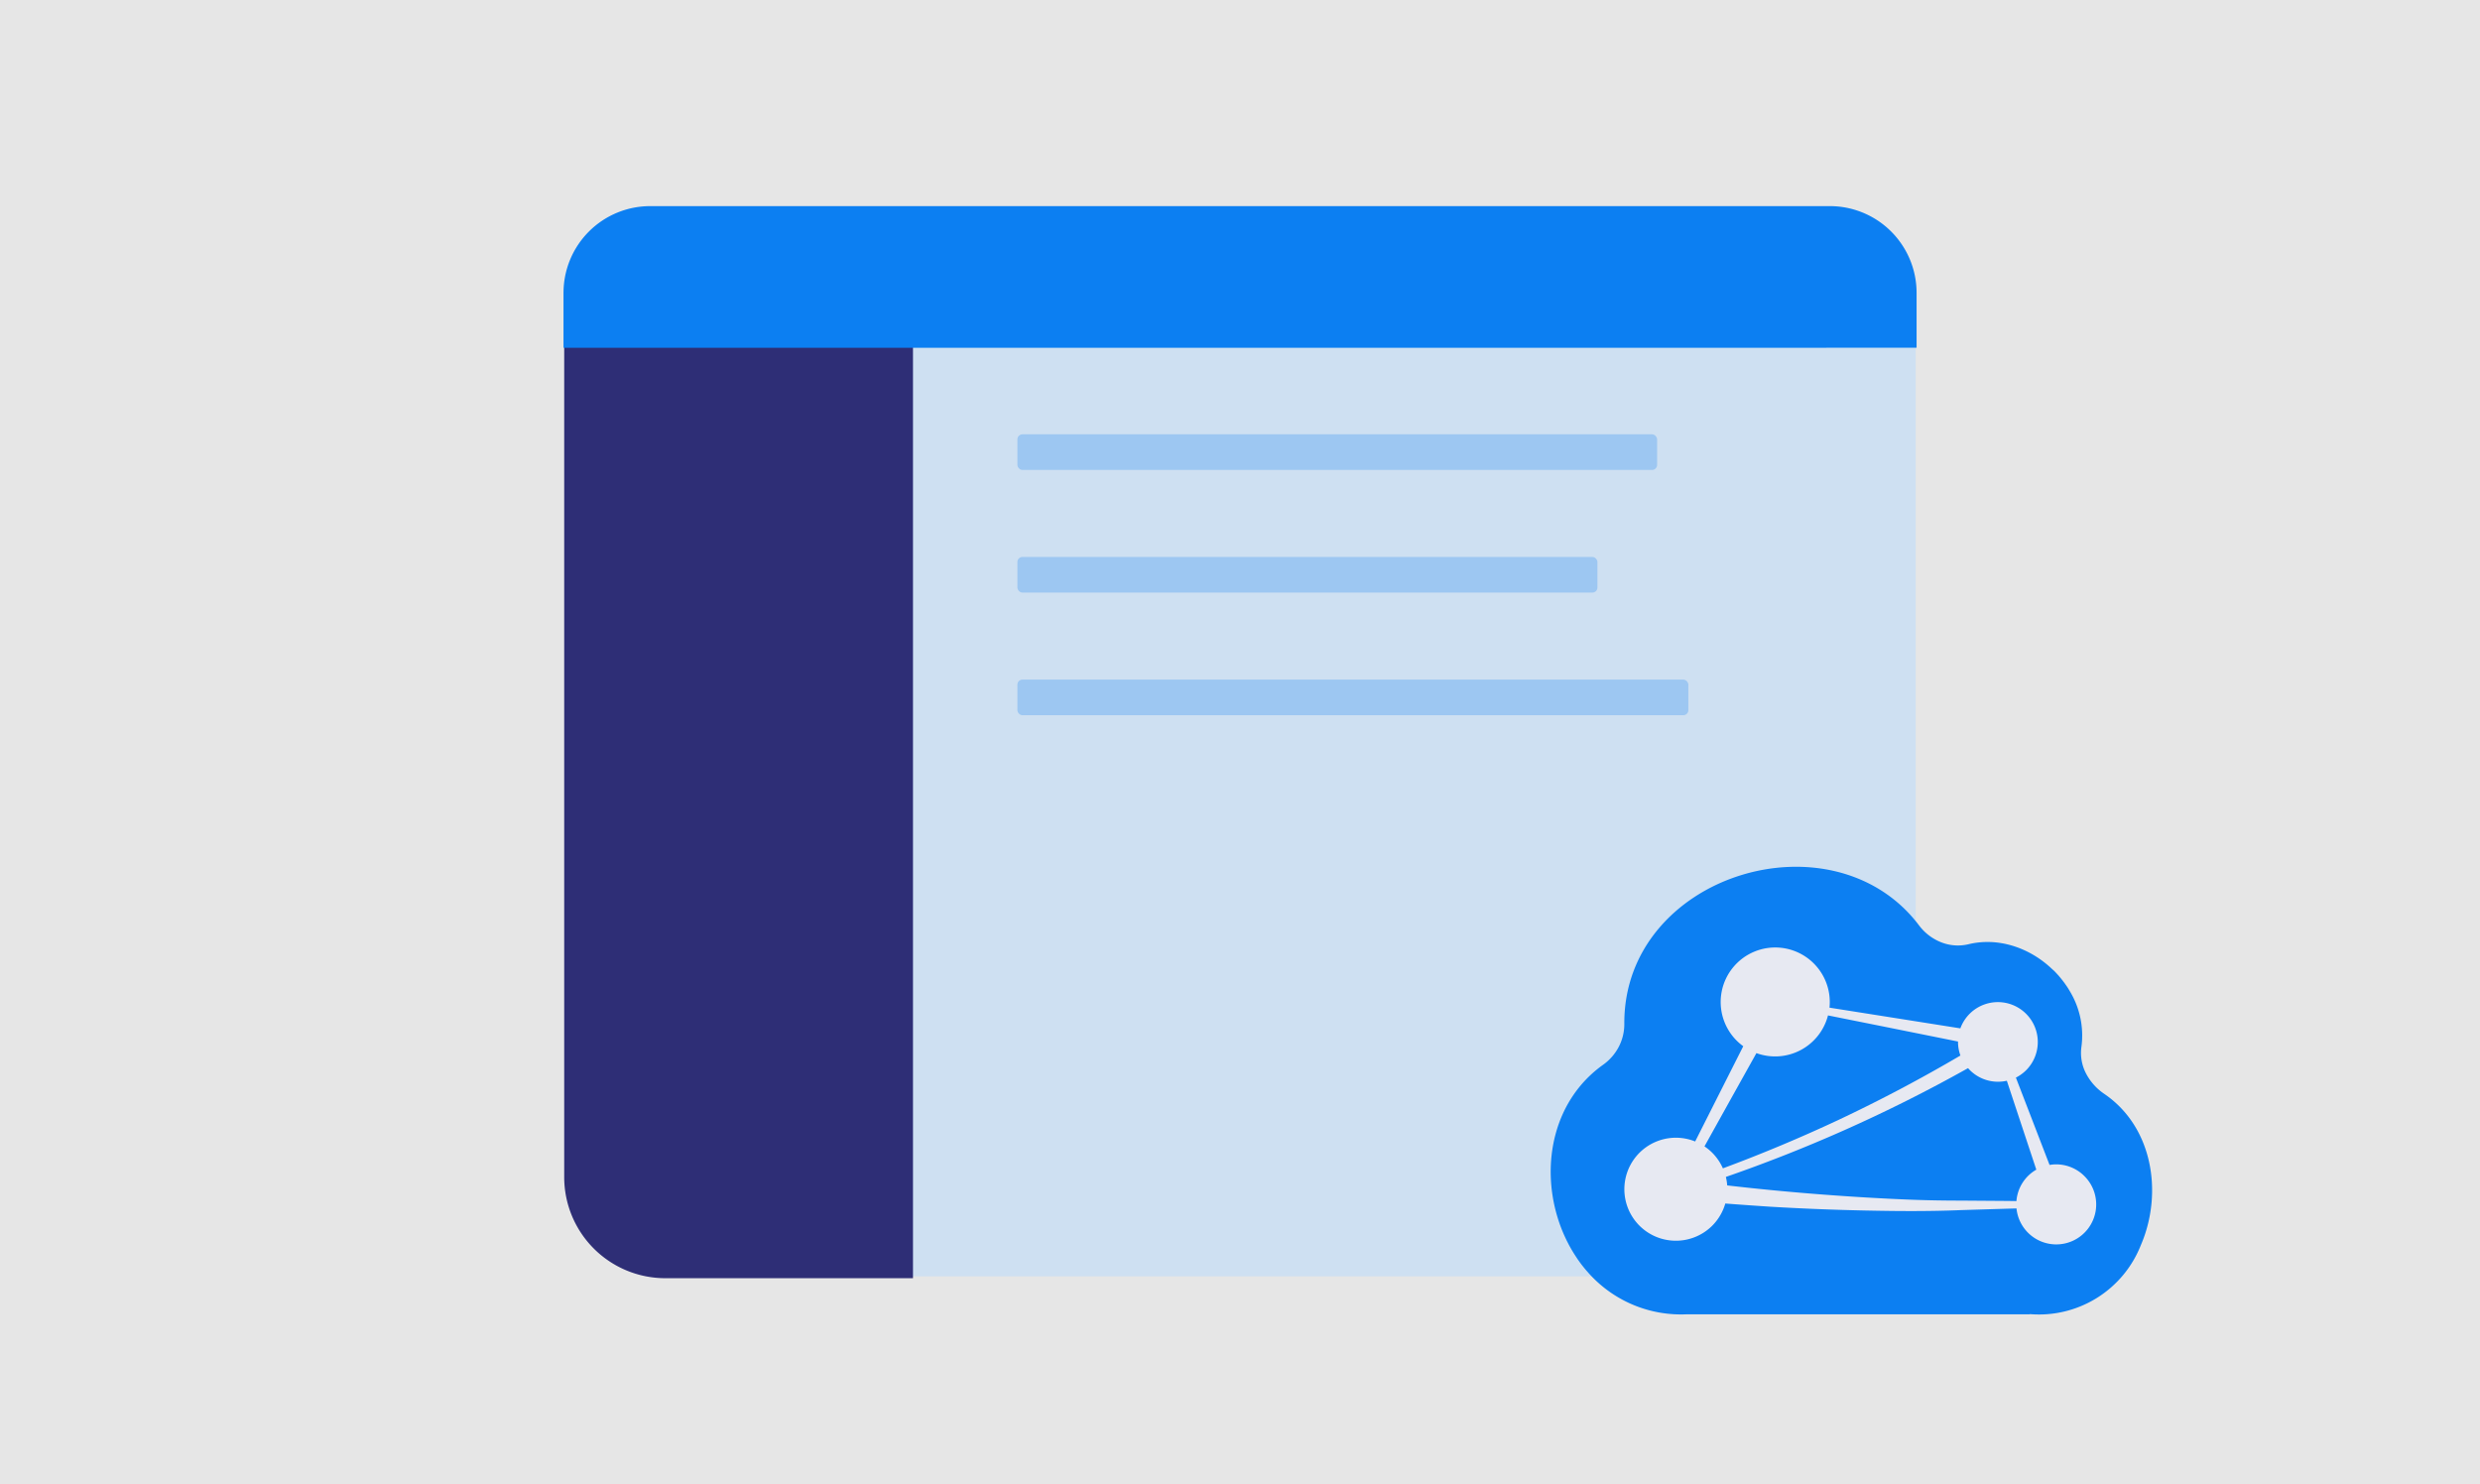 <svg xmlns:inkscape="http://www.inkscape.org/namespaces/inkscape" xmlns:sodipodi="http://sodipodi.sourceforge.net/DTD/sodipodi-0.dtd" xmlns="http://www.w3.org/2000/svg" xmlns:svg="http://www.w3.org/2000/svg" id="Layer_1" data-name="Layer 1" viewBox="0 0 783.37 468.87" sodipodi:docname="Feature Page-_DX Portal.svg" inkscape:version="1.1.1 (3bf5ae0d25, 2021-09-20)"><defs id="defs7"><style id="style2">.cls-1{fill:#f0f7ff;}.cls-2{clip-path:url(#clip-path);}.cls-3{fill:#d9dee5;}.cls-4{fill:#b6c6d6;}.cls-5{fill:#f8fafc;}.cls-6{fill:#cee0f2;}.cls-7{fill:#9dc7f2;}.cls-8{fill:#2e2e76;}.cls-9{fill:#0c7ff2;}.cls-10{fill:#e7e9f2;}</style><clipPath id="clip-path"><path class="cls-1" d="M304.63-424.24-433.14-851.15c-7.72-4.49-13.37-3.15-18.77.85q-8.89,5.12-17.66,10.45-47.51,28-94.89,56.18-15.51,9-30.89,18.29c-10.15,5.6-18.19,8.91-18,24.84h0c0,17.38,10.52,37.58,23.49,45.1L148-268.53c11.61,7.15,18.5-1.19,27.6-6.08q49.71-29.26,99.3-58.79,17.72-10.32,35.31-20.9c10.15-5.6,18.19-8.91,18-24.83h0C328.13-396.52,317.61-416.71,304.63-424.24Z" id="path4"></path></clipPath></defs><path class="cls-1" d="M304.63-424.24-433.14-851.15c-7.72-4.49-13.37-3.15-18.77.85q-8.89,5.12-17.66,10.45-47.51,28-94.89,56.18-15.51,9-30.89,18.29c-10.15,5.6-18.19,8.91-18,24.84h0c0,17.38,10.52,37.58,23.49,45.1L148-268.53c11.61,7.15,18.5-1.19,27.6-6.08q49.71-29.26,99.3-58.79,17.72-10.32,35.31-20.9c10.15-5.6,18.19-8.91,18-24.83h0C328.13-396.52,317.61-416.71,304.63-424.24Z" id="path9"></path><g class="cls-2" clip-path="url(#clip-path)" id="g19"><polygon class="cls-3" points="845.63 -453.7 49.49 19.28 24.74 5.26 820.88 -467.71 845.63 -453.7" id="polygon11"></polygon><polygon class="cls-3" points="976.7 -379.47 180.56 93.5 155.81 79.49 951.95 -393.49 976.7 -379.47" id="polygon13"></polygon><polygon class="cls-4" points="850.07 -451.18 53.93 21.8 29.19 7.78 825.32 -465.19 850.07 -451.18" id="polygon15"></polygon><polygon class="cls-4" points="981.14 -376.96 185 96.02 160.26 82 956.39 -390.97 981.14 -376.96" id="polygon17"></polygon></g><g id="rect201" style="fill:#e6e6e6;fill-opacity:1"><rect class="cls-5" width="783.37" height="468.87" id="rect21" style="fill:#e6e6e6;fill-opacity:1"></rect></g><path class="cls-6" d="M569.2,403.18H215.32a35.93,35.93,0,0,1-35.94-35.93V105.35H605.13v261.9A35.93,35.93,0,0,1,569.2,403.18Z" id="path24"></path><rect class="cls-7" x="321.37" y="137.19" width="202.07" height="11.26" rx="1.6" id="rect26"></rect><rect class="cls-7" x="321.37" y="175.93" width="183.22" height="11.26" rx="1.6" id="rect28"></rect><rect class="cls-7" x="321.37" y="214.67" width="211.94" height="11.26" rx="1.6" id="rect30"></rect><path class="cls-8" d="M288.39,403.76H210.16a31.94,31.94,0,0,1-31.94-31.94V92.22H288.39Z" id="path32"></path><path class="cls-9" d="M205.4,65.11H578a27.4,27.4,0,0,1,27.4,27.4v17.34a0,0,0,0,1,0,0H178a0,0,0,0,1,0,0V92.51A27.4,27.4,0,0,1,205.4,65.11Z" id="path34"></path><path class="cls-9" d="M678,388.43a40.23,40.23,0,0,1-1.75,4.86,34.57,34.57,0,0,1-35.09,21.81v.06H532.88a39.1,39.1,0,0,1-31.06-13l-.48-.55c-.18-.19-.36-.4-.53-.61-.75-.89-1.47-1.81-2.14-2.77-.24-.32-.46-.64-.68-1-.49-.72-.95-1.45-1.39-2.2-.22-.36-.42-.73-.63-1.09l-.18-.32c-.14-.26-.28-.52-.42-.8s-.39-.75-.57-1.12l-.47-1a47.12,47.12,0,0,1-2.32-6.09c-5.24-17.07-1.27-37.11,14.37-48.27a16.11,16.11,0,0,0,4.93-5.63,15.49,15.49,0,0,0,1.77-7.26c-.14-23.56,16.32-40.38,36.22-46.79s43.25-2.4,56.89,15.67a16.13,16.13,0,0,0,6.95,5.31,14.34,14.34,0,0,0,8.63.63c9.38-2.27,19,1.05,25.89,7.33.32.3.64.6,1,.91s.46.45.69.69l.3.32.73.8a.47.47,0,0,0,.09.12c.28.32.55.65.82,1s.56.71.82,1.07.51.72.75,1.07.49.74.71,1.12.45.75.66,1.13a27,27,0,0,1,3.24,16.86,14,14,0,0,0,1.45,8.39,17.55,17.55,0,0,0,5.8,6.48c9.24,6.31,14.05,16.35,14.93,26.86A43.74,43.74,0,0,1,678,388.43Z" id="path36"></path><path class="cls-10" d="M658.4,371.5a12.58,12.58,0,0,0-8.92-3.7,13,13,0,0,0-2.08.18l-5.33-13.84-5.3-13.74a12.85,12.85,0,0,0,3.25-2.35,12.61,12.61,0,1,0-20.79-13.21l-23-3.64-18.34-2.9a17.44,17.44,0,0,0,.09-1.79,17.23,17.23,0,1,0-29.42,12.19,17.71,17.71,0,0,0,2.09,1.78l-7.4,14.65-7.79,15.44a16.27,16.27,0,1,0,5.4,26.6,16.39,16.39,0,0,0,4.12-7c4.7.36,9.41.69,14.11,1q15.08.9,30.17,1.21c5,.1,10,.18,15.08.17s10.05-.09,15.08-.3l15.06-.46,2.48-.07A12.62,12.62,0,1,0,658.4,371.5ZM546.81,347l8-14.34a17.24,17.24,0,0,0,22.61-11.91l18.21,3.65L618.49,329s0,.07,0,.1a12.62,12.62,0,0,0,.76,4.32q-18.71,11-38.41,20.29-18,8.44-36.62,15.35a16.38,16.38,0,0,0-3.38-4.94,16.2,16.2,0,0,0-2.44-2Zm87.61,32.36-15-.11c-5,0-10-.08-15-.26s-10-.44-15-.73q-15-.89-29.92-2.33-7-.68-13.92-1.48a16.82,16.82,0,0,0-.42-2.68q18.92-6.56,37.24-14.69,20.05-8.91,39.25-19.67l.56.6a12.58,12.58,0,0,0,8.92,3.69,12.8,12.8,0,0,0,2.78-.31l4.64,14,4.67,14.08a12.57,12.57,0,0,0-6.28,9.93Z" id="path38"></path></svg>